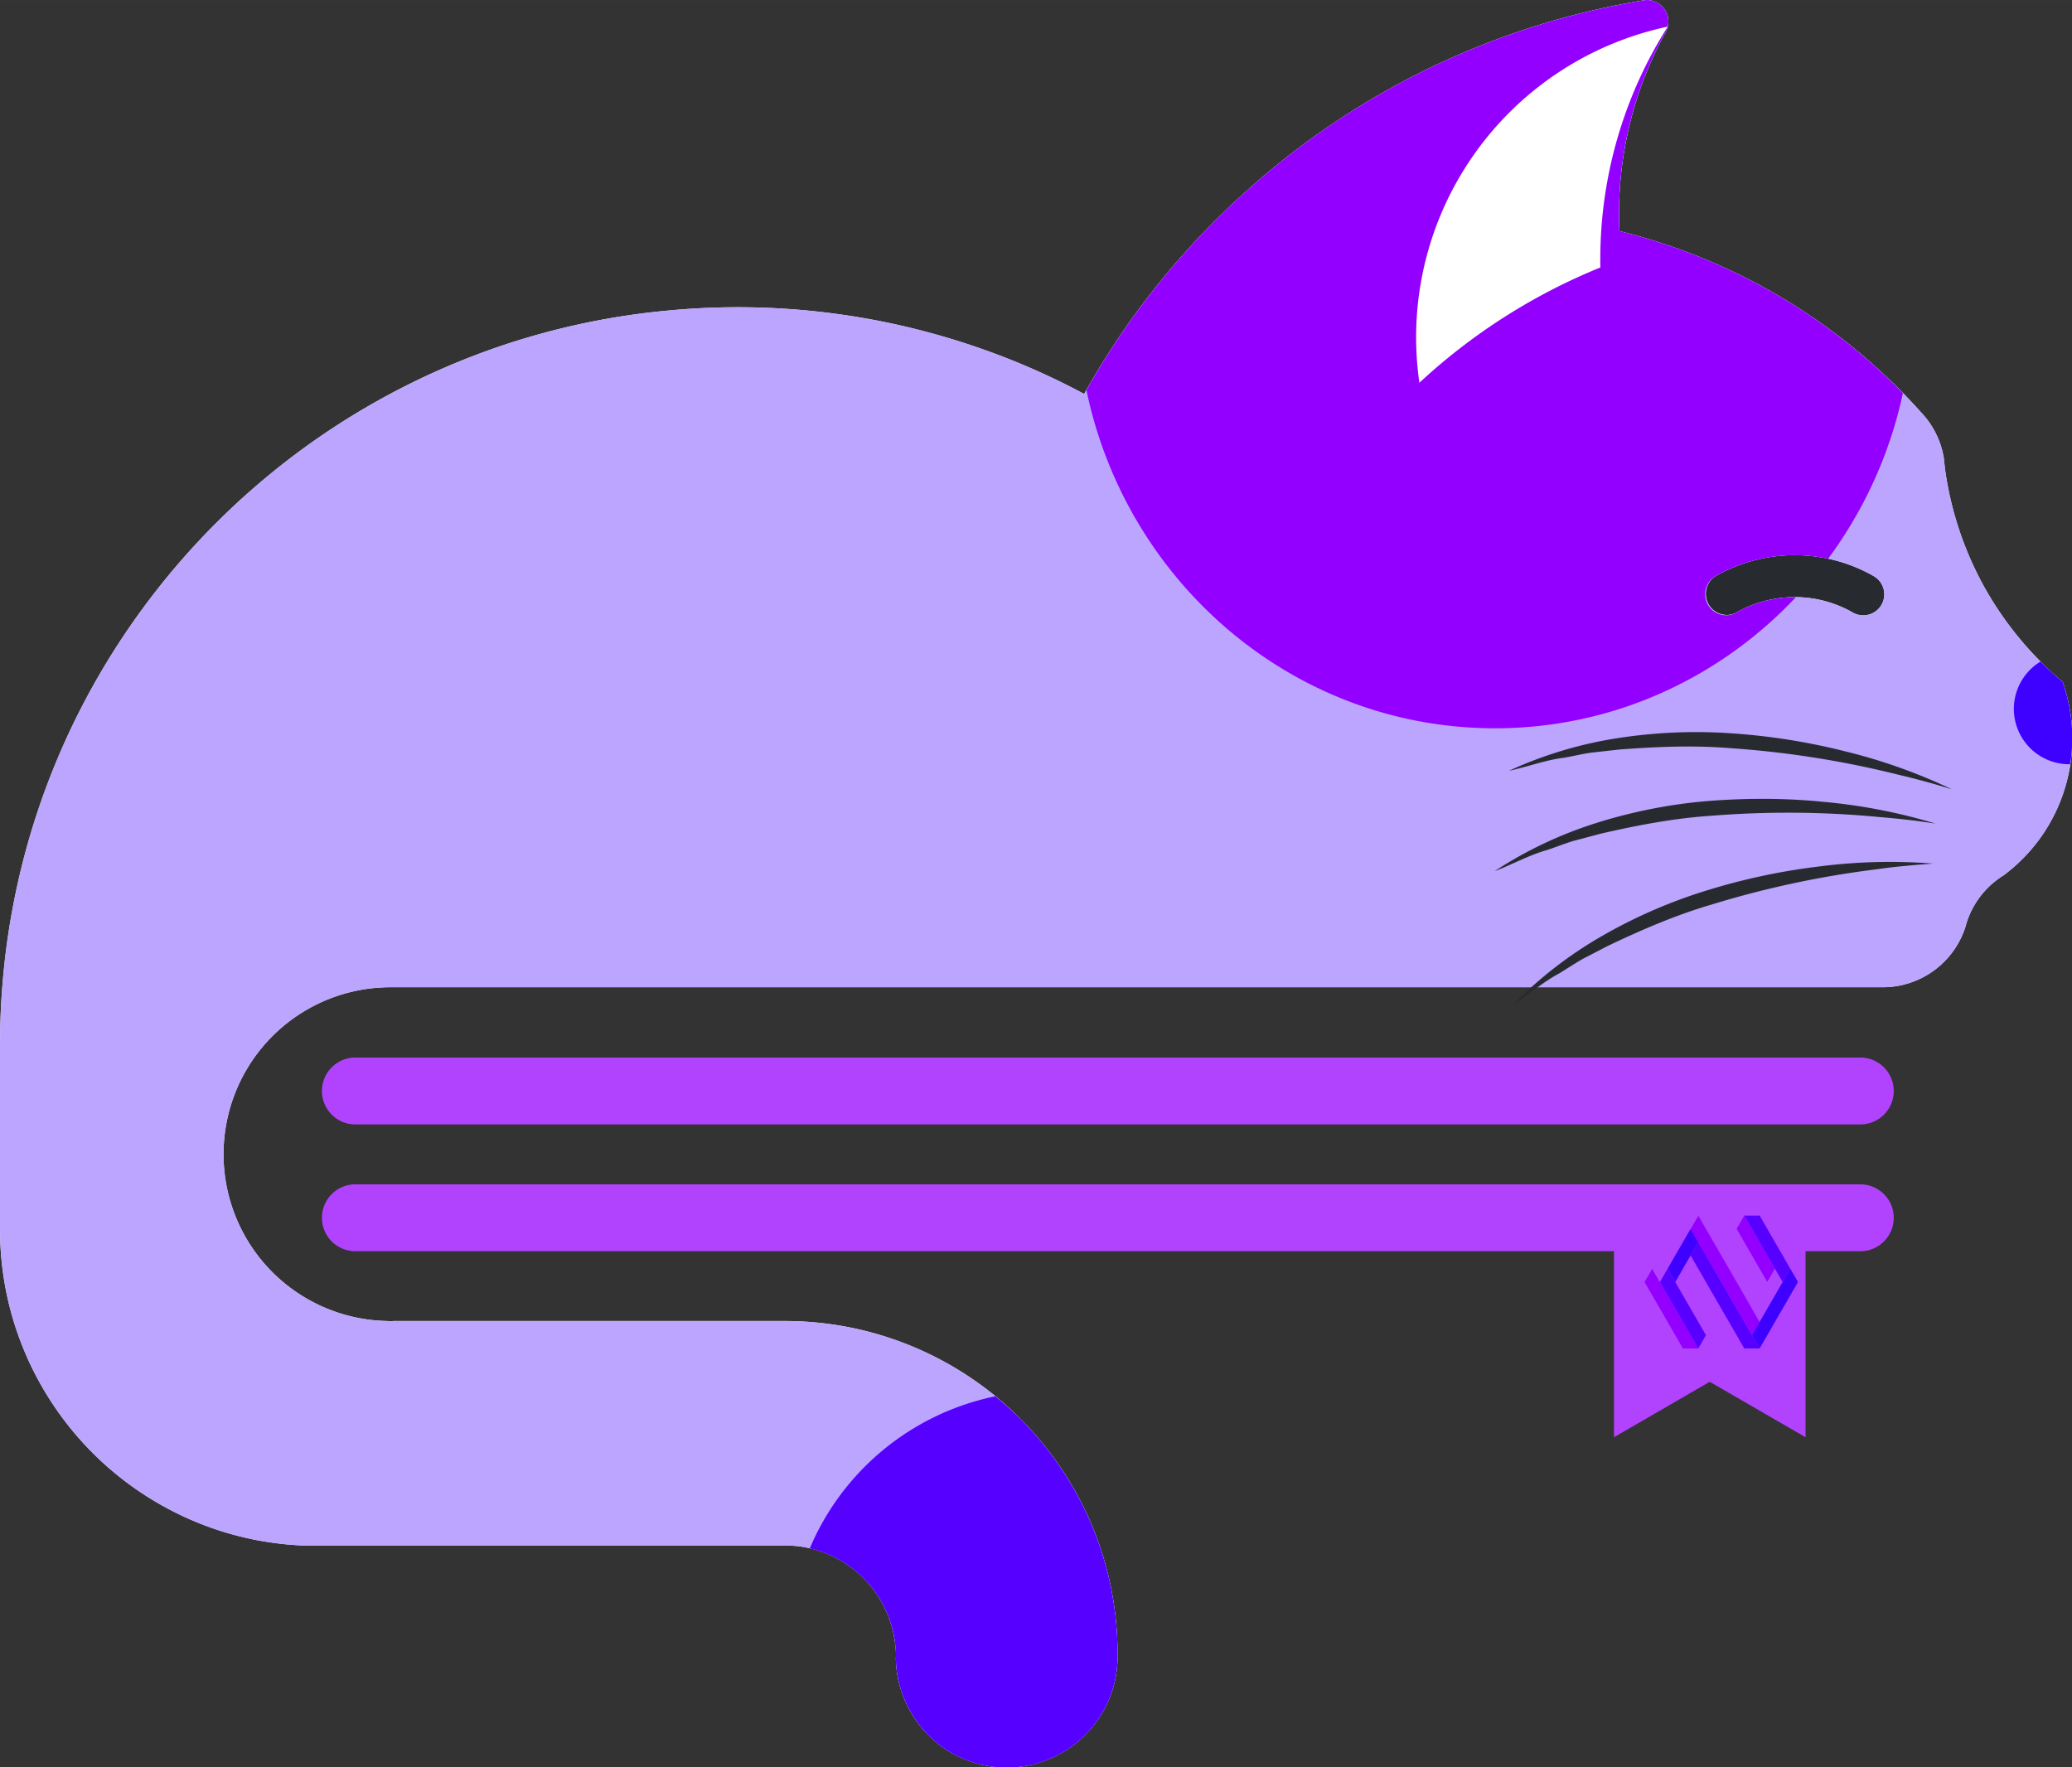<?xml version="1.0" encoding="UTF-8" standalone="no"?>
<!-- Created with Inkscape (http://www.inkscape.org/) -->

<svg
   width="276.584"
   height="235.912"
   viewBox="0 0 73.18 62.418"
   version="1.1"
   id="svg5"
   sodipodi:docname="niinary-typography.svg"
   inkscape:version="1.2.2 (732a01da63, 2022-12-09)"
   xml:space="preserve"
   xmlns:inkscape="http://www.inkscape.org/namespaces/inkscape"
   xmlns:sodipodi="http://sodipodi.sourceforge.net/DTD/sodipodi-0.dtd"
   xmlns="http://www.w3.org/2000/svg"
   xmlns:svg="http://www.w3.org/2000/svg"><rect x="0" y="0" width="73.18" height="62.418" fill="#333333" stroke="none"/><sodipodi:namedview
     id="namedview7"
     pagecolor="#505050"
     bordercolor="#eeeeee"
     borderopacity="1"
     inkscape:showpageshadow="0"
     inkscape:pageopacity="0"
     inkscape:pagecheckerboard="0"
     inkscape:deskcolor="#505050"
     inkscape:document-units="mm"
     showgrid="false"
     inkscape:lockguides="true"
     inkscape:zoom="0.37915039"
     inkscape:cx="2491.0959"
     inkscape:cy="2545.1642"
     inkscape:window-width="2240"
     inkscape:window-height="1294"
     inkscape:window-x="-11"
     inkscape:window-y="-11"
     inkscape:window-maximized="1"
     inkscape:current-layer="g3960" /><defs
     id="defs2" /><g
     inkscape:label="Layer 1"
     inkscape:groupmode="layer"
     id="layer1"
     transform="translate(-791.789,-660.27)"><g
       id="g6562"
       inkscape:export-filename="neenaryex.svg"
       inkscape:export-xdpi="88.855316"
       inkscape:export-ydpi="88.855316"><g
         style="fill:none;stroke:#000000;stroke-width:2;stroke-dasharray:none;stroke-opacity:1"
         id="g1057"
         transform="matrix(2.019,0,0,2.019,787.752,656.233)"><path
           d="M 34.542,21.669 H 8.216 a 0.585,0.585 0 0 1 0,-1.17 h 26.326 a 0.585,0.585 0 0 1 0,1.17 z m 0,2.218 H 8.216 a 0.585,0.585 0 1 1 0,-1.17 h 26.326 a 0.585,0.585 0 0 1 0,1.17 z"
           fill="#ff6740"
           id="path1021"
           style="fill:#b143ff;fill-opacity:1;stroke:none" /><path
           d="m 30.233,23.229 v 3.912 l 1.675,-0.97 1.676,0.97 V 23.23 h -3.35 z"
           fill="#ff6740"
           id="path1023"
           style="fill:#b143ff;fill-opacity:1;stroke:none" /><path
           d="m 35.715,10.866 h -4.403 v 2.441 h 4.403 v -2.44 z"
           fill="#272b30"
           id="path1025"
           style="stroke:none" /><path
           d="m 38.08,13.928 c -0.021,-0.02 -0.043,-0.037 -0.065,-0.056 A 5.998,5.998 0 0 1 36.749,12.336 L 36.74,12.318 h -0.001 a 5.91,5.91 0 0 1 -0.72,-2.15 c -0.004,-0.047 -0.01,-0.093 -0.015,-0.14 V 10.019 A 1.514,1.514 0 0 0 35.677,9.294 L 35.629,9.24 A 10.43,10.43 0 0 0 30.328,6.042 6.574,6.574 0 0 1 31.138,2.558 0.376,0.376 0 0 0 30.806,2.001 H 30.78 a 13.705,13.705 0 0 0 -6.965,3.33 13.792,13.792 0 0 0 -2.85,3.56 A 12.616,12.616 0 0 0 19.243,8.127 12.859,12.859 0 0 0 13.707,7.43 12.765,12.765 0 0 0 9.542,8.535 C 5.379,10.437 2.405,14.49 2.039,19.27 2.013,19.6 2,19.935 2,20.27 v 3.233 c 0,0.56 0.083,1.098 0.237,1.605 a 5.55,5.55 0 0 0 2.596,3.226 c 0.76,0.427 1.63,0.68 2.56,0.704 h 8.212 a 1.623,1.623 0 0 1 0.243,0 c 0.013,0 0.026,0 0.04,0.003 0.021,0.001 0.042,0.002 0.064,0.005 a 1.941,1.941 0 0 1 1.706,1.702 1.291,1.291 0 0 1 0.014,0.23 l -0.001,0.036 v 0.004 a 1.95,1.95 0 0 0 0.918,1.61 1.94,1.94 0 0 0 2.955,-1.514 0.943,0.943 0 0 0 0.004,-0.077 v -0.108 c 0,-0.662 -0.11,-1.3 -0.313,-1.891 A 5.816,5.816 0 0 0 19.814,26.784 5.815,5.815 0 0 0 15.727,25.108 H 8.88 C 8.864,25.11 8.847,25.11 8.83,25.11 c -0.016,0 -0.033,0 -0.05,-0.002 A 2.917,2.917 0 0 1 5.91,22.19 2.92,2.92 0 0 1 8.83,19.269 h 26.106 a 1.52,1.52 0 0 0 1.443,-1.05 l 0.02,-0.07 c 0.091,-0.294 0.27,-0.55 0.506,-0.737 l 0.004,-0.002 a 0.638,0.638 0 0 1 0.058,-0.044 0.934,0.934 0 0 1 0.082,-0.055 2.985,2.985 0 0 0 1.032,-3.385 z m -3.487,-1.165 a 0.377,0.377 0 0 1 -0.175,-0.044 2.037,2.037 0 0 0 -1.423,-0.234 c -0.212,0.04 -0.412,0.114 -0.595,0.215 l -0.008,0.006 C 32.38,12.71 32.37,12.717 32.36,12.724 A 0.369,0.369 0 0 1 31.99,12.09 l 0.036,-0.022 a 2.794,2.794 0 0 1 2.735,0 l 0.036,0.022 a 0.367,0.367 0 0 1 -0.204,0.673 z"
           fill="#f1f1f1"
           id="path1027"
           style="stroke:none" /><path
           d="m 38.08,13.928 c -0.021,-0.02 -0.043,-0.037 -0.065,-0.056 A 5.998,5.998 0 0 1 36.749,12.336 L 36.74,12.318 h -0.001 a 5.91,5.91 0 0 1 -0.72,-2.15 c -0.004,-0.047 -0.01,-0.093 -0.015,-0.14 V 10.019 A 1.514,1.514 0 0 0 35.677,9.294 L 35.629,9.24 A 10.43,10.43 0 0 0 30.328,6.042 6.574,6.574 0 0 1 31.138,2.558 0.376,0.376 0 0 0 30.806,2.001 H 30.78 a 13.705,13.705 0 0 0 -6.965,3.33 13.792,13.792 0 0 0 -2.85,3.56 A 12.616,12.616 0 0 0 19.243,8.127 12.859,12.859 0 0 0 13.707,7.43 12.765,12.765 0 0 0 9.542,8.535 C 5.379,10.437 2.405,14.49 2.039,19.27 2.013,19.6 2,19.935 2,20.27 v 3.233 c 0,0.56 0.083,1.098 0.237,1.605 a 5.55,5.55 0 0 0 2.596,3.226 c 0.76,0.427 1.63,0.68 2.56,0.704 h 8.212 a 1.623,1.623 0 0 1 0.243,0 c 0.013,0 0.026,0 0.04,0.003 0.021,0.001 0.042,0.002 0.064,0.005 a 1.941,1.941 0 0 1 1.706,1.702 1.291,1.291 0 0 1 0.014,0.23 l -0.001,0.036 v 0.004 a 1.95,1.95 0 0 0 0.918,1.61 1.94,1.94 0 0 0 2.955,-1.514 0.943,0.943 0 0 0 0.004,-0.077 v -0.108 c 0,-0.662 -0.11,-1.3 -0.313,-1.891 A 5.816,5.816 0 0 0 19.814,26.784 5.815,5.815 0 0 0 15.727,25.108 H 8.88 C 8.864,25.11 8.847,25.11 8.83,25.11 c -0.016,0 -0.033,0 -0.05,-0.002 A 2.917,2.917 0 0 1 5.91,22.19 2.92,2.92 0 0 1 8.83,19.269 h 26.106 a 1.52,1.52 0 0 0 1.443,-1.05 l 0.02,-0.07 c 0.091,-0.294 0.27,-0.55 0.506,-0.737 l 0.004,-0.002 a 0.638,0.638 0 0 1 0.058,-0.044 0.934,0.934 0 0 1 0.082,-0.055 2.985,2.985 0 0 0 1.032,-3.385 z m -3.487,-1.165 a 0.377,0.377 0 0 1 -0.175,-0.044 2.037,2.037 0 0 0 -1.423,-0.234 c -0.212,0.04 -0.412,0.114 -0.595,0.215 l -0.008,0.006 C 32.38,12.71 32.37,12.717 32.36,12.724 A 0.369,0.369 0 0 1 31.99,12.09 l 0.036,-0.022 a 2.794,2.794 0 0 1 2.735,0 l 0.036,0.022 a 0.367,0.367 0 0 1 -0.204,0.673 z"
           fill="#e6e6e6"
           id="path1029"
           style="fill:#bba5ff;fill-opacity:1;stroke:none;stroke-width:0;stroke-dasharray:none;stroke-opacity:1" /><path
           d="m 21.005,8.824 c 0.703,3.38 3.635,5.915 7.147,5.915 2.067,0 3.933,-0.88 5.262,-2.292 l -0.021,-10e-4 c -0.137,0 -0.27,0.013 -0.398,0.04 A 1.942,1.942 0 0 0 32.4,12.7 l -0.008,0.006 a 0.11,0.11 0 0 0 -0.033,0.019 0.369,0.369 0 0 1 -0.532,-0.33 c 0,-0.128 0.064,-0.239 0.162,-0.305 l 0.037,-0.022 A 2.789,2.789 0 0 1 33.978,11.774 7.519,7.519 0 0 0 35.287,8.876 10.415,10.415 0 0 0 30.327,6.042 6.573,6.573 0 0 1 31.137,2.557 0.376,0.376 0 0 0 30.805,2 c -0.008,0 -0.017,0 -0.026,0.002 a 13.7,13.7 0 0 0 -6.965,3.33 13.793,13.793 0 0 0 -2.81,3.492 z"
           fill="#ff6740"
           id="path1031"
           style="fill:#9300ff;fill-opacity:1;stroke:none" /><path
           d="m 36.145,15.807 a 13.641,13.641 0 0 0 -0.955,-0.26 16.819,16.819 0 0 0 -2.907,-0.459 c -0.652,-0.054 -1.306,-0.027 -1.956,0.023 l -0.488,0.054 c -0.162,0.023 -0.32,0.062 -0.482,0.09 -0.328,0.04 -0.636,0.16 -0.962,0.228 a 7.178,7.178 0 0 1 1.906,-0.572 8.967,8.967 0 0 1 1.998,-0.083 11.15,11.15 0 0 1 1.972,0.313 9.682,9.682 0 0 1 1.874,0.666 z m -0.287,0.6 A 13.093,13.093 0 0 0 34.875,16.292 16.794,16.794 0 0 0 31.931,16.27 c -0.653,0.043 -1.295,0.167 -1.93,0.313 l -0.475,0.126 c -0.156,0.047 -0.308,0.108 -0.463,0.16 -0.319,0.089 -0.605,0.252 -0.917,0.369 a 7.175,7.175 0 0 1 1.8,-0.849 8.965,8.965 0 0 1 1.963,-0.38 c 0.665,-0.05 1.335,-0.05 1.997,0.018 a 9.73,9.73 0 0 1 1.952,0.38 z m -0.045,0.699 c -0.33,0.026 -0.659,0.051 -0.985,0.1 A 16.838,16.838 0 0 0 31.95,17.82 c -0.628,0.183 -1.228,0.442 -1.818,0.723 l -0.435,0.225 c -0.143,0.08 -0.278,0.172 -0.418,0.257 -0.293,0.155 -0.537,0.376 -0.817,0.557 a 7.174,7.174 0 0 1 1.575,-1.217 8.939,8.939 0 0 1 1.835,-0.794 11.13,11.13 0 0 1 1.953,-0.415 9.683,9.683 0 0 1 1.988,-0.05 z"
           fill="#272b30"
           id="path1033"
           style="stroke:none" /><path
           d="m 38.015,13.872 a 6.04,6.04 0 0 1 -0.32,-0.3 0.968,0.968 0 0 0 0.5,1.796 h 0.015 c 0.006,-0.041 0.016,-0.08 0.02,-0.122 a 2.95,2.95 0 0 0 -0.15,-1.319 z"
           fill="#f27baa"
           id="path1035"
           style="fill:#3e00ff;fill-opacity:1;stroke:none" /><path
           d="m 29.993,6.54 c 0,0.046 0,0.092 0.002,0.138 a 10.408,10.408 0 0 0 -3.166,2.017 5.556,5.556 0 0 1 4.345,-6.23 7.584,7.584 0 0 0 -1.18,4.075 z"
           fill="#ffffff"
           id="path1037"
           style="stroke:none" /><path
           d="m 19.814,26.785 a 5.844,5.844 0 0 0 -0.404,-0.36 4.512,4.512 0 0 0 -3.245,2.66 1.942,1.942 0 0 1 1.507,1.893 l -0.001,0.037 v 0.004 a 1.955,1.955 0 0 0 0.918,1.611 1.94,1.94 0 0 0 2.959,-1.592 V 30.93 c 0,-0.662 -0.11,-1.3 -0.313,-1.891 a 5.831,5.831 0 0 0 -1.421,-2.255 z"
           fill="#ff6740"
           id="path1039"
           style="fill:#5600ff;fill-opacity:1;stroke:none" /></g><g
         id="g6537"
         transform="matrix(0.021,0,0,0.021,830.557,691.658)"
         inkscape:export-filename="stripe-white-lined.png"
         inkscape:export-xdpi="96"
         inkscape:export-ydpi="96"><g
           id="g6535"
           style="stroke:#000000;stroke-width:2;stroke-dasharray:none;stroke-opacity:1"
           transform="translate(0.987,-6.415)"><path
             style="fill:#9400ff;fill-opacity:0.996;stroke:none;stroke-width:2;stroke-linejoin:bevel;stroke-dasharray:none;stroke-opacity:1"
             d="m 1009.117,779.617 -77.409,-134.077 -12.902,22.346 64.508,111.731 z"
             id="path6515" /><path
             style="fill:#9400ff;fill-opacity:0.996;stroke:none;stroke-width:2;stroke-linejoin:bevel;stroke-dasharray:none;stroke-opacity:1"
             d="m 1009.117,556.155 -12.902,22.346 103.213,178.77 12.902,-22.346 z"
             id="path6517" /><path
             style="fill:#9400ff;fill-opacity:0.996;stroke:none;stroke-width:2;stroke-linejoin:bevel;stroke-dasharray:none;stroke-opacity:1"
             d="m 1086.527,556.156 51.606,89.385 -12.902,22.346 -51.606,-89.385 z"
             id="path6519" /><path
             style="fill:#b143ff;fill-opacity:1;stroke:none;stroke-width:2;stroke-linejoin:bevel;stroke-dasharray:none;stroke-opacity:1"
             d="m 944.609,667.886 64.508,-111.731 h -25.803 l -51.606,89.385 z"
             id="path6521" /><path
             style="fill:#b143ff;fill-opacity:1;stroke:none;stroke-width:2;stroke-linejoin:bevel;stroke-dasharray:none;stroke-opacity:1"
             d="m 1112.33,734.925 38.705,-67.039 -12.902,-22.346 -38.705,67.039 z"
             id="path6523" /><path
             style="fill:#5700ff;fill-opacity:0.996;stroke:none;stroke-width:2;stroke-linejoin:bevel;stroke-dasharray:none;stroke-opacity:1"
             d="m 1009.117,779.617 -64.508,-111.731 12.902,-22.346 64.508,111.731 z"
             id="path6525" /><path
             style="fill:#5700ff;fill-opacity:0.996;stroke:none;stroke-width:2;stroke-linejoin:bevel;stroke-dasharray:none;stroke-opacity:1"
             d="m 1009.117,600.848 103.213,178.77 -25.803,2e-5 -90.311,-156.423 z"
             id="path6527" /><path
             style="fill:#5700ff;fill-opacity:0.996;stroke:none;stroke-width:2;stroke-linejoin:bevel;stroke-dasharray:none;stroke-opacity:1"
             d="m 1086.527,556.156 64.508,111.731 12.902,-22.346 -51.606,-89.385 z"
             id="path6529" /><path
             style="fill:#3e00ff;fill-opacity:1;stroke:none;stroke-width:2;stroke-linejoin:bevel;stroke-dasharray:none;stroke-opacity:1"
             d="m 970.413,667.886 38.705,-67.039 -12.902,-22.346 -38.705,67.039 z"
             id="path6531" /><path
             style="fill:#3e00ff;fill-opacity:1;stroke:none;stroke-width:2;stroke-linejoin:bevel;stroke-dasharray:none;stroke-opacity:1"
             d="m 1112.33,779.618 64.508,-111.731 -12.902,-22.346 -64.508,111.731 z"
             id="path6533" /></g></g></g></g></svg>

